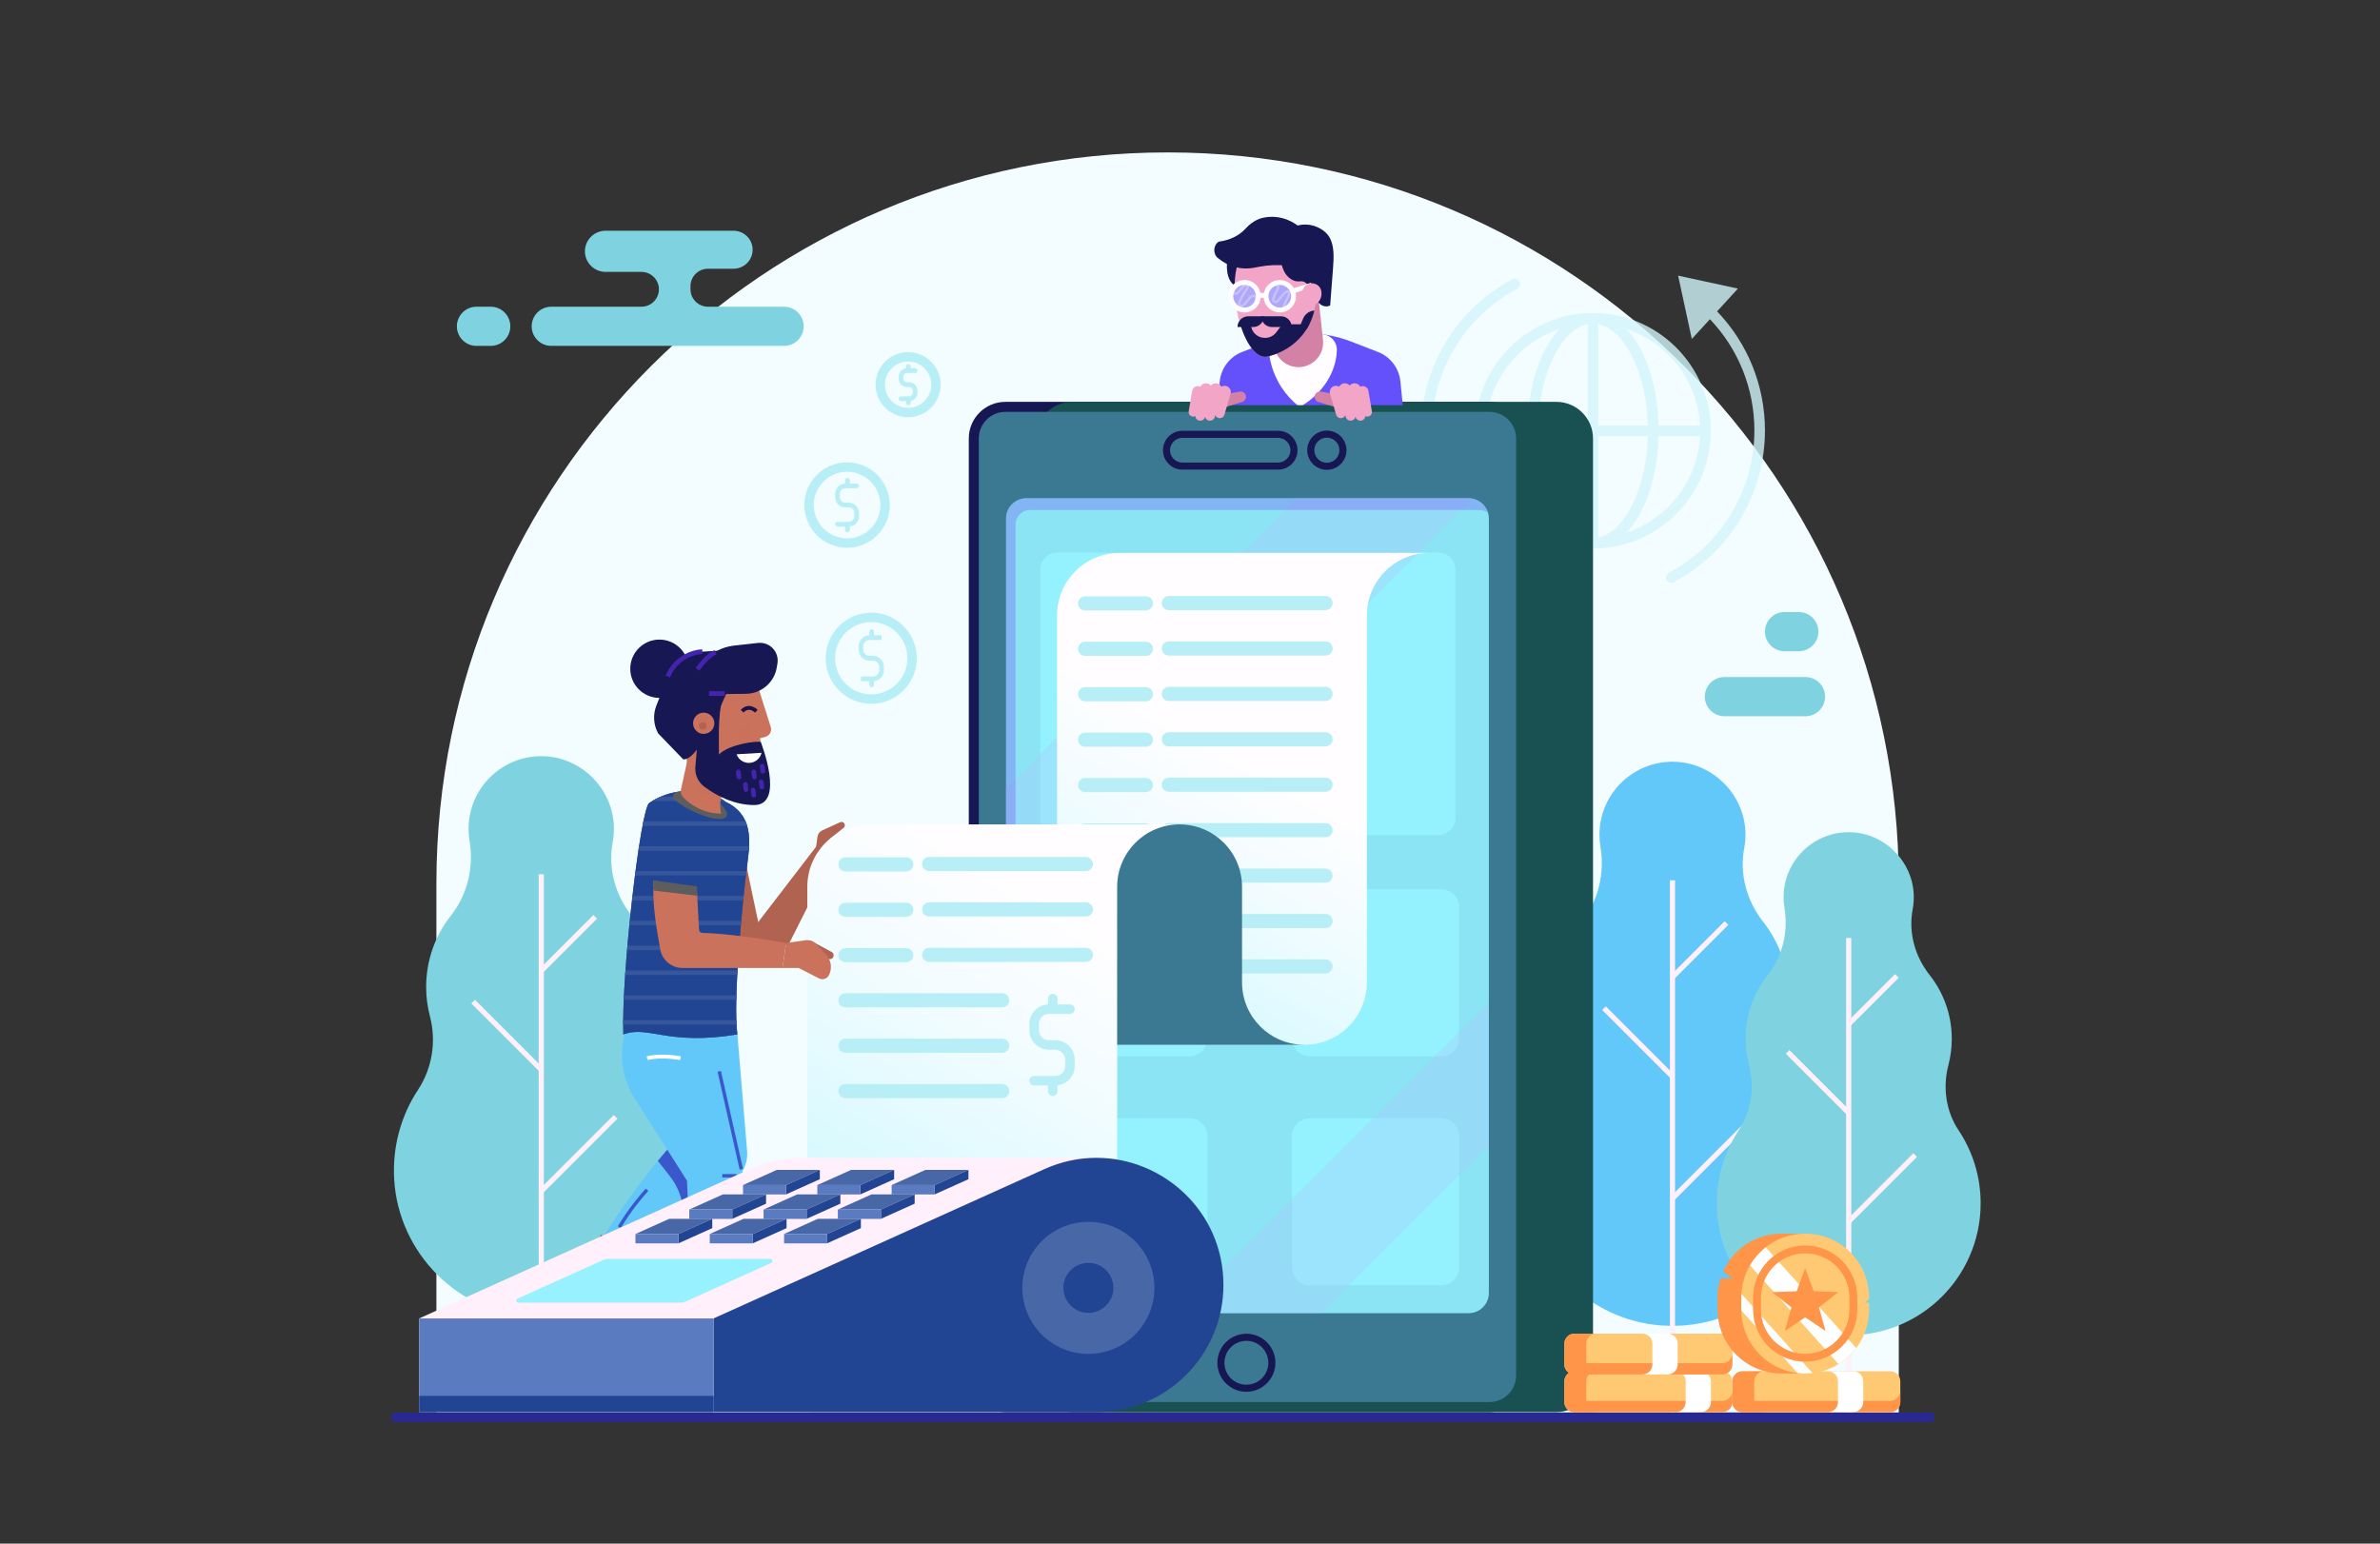 <?xml version="1.0" encoding="utf-8"?>
<!-- Generator: Adobe Illustrator 17.0.2, SVG Export Plug-In . SVG Version: 6.00 Build 0)  -->
<!DOCTYPE svg PUBLIC "-//W3C//DTD SVG 1.1//EN" "http://www.w3.org/Graphics/SVG/1.1/DTD/svg11.dtd">
<svg version="1.1" id="_x3C_Layer_x3E_" xmlns="http://www.w3.org/2000/svg" xmlns:xlink="http://www.w3.org/1999/xlink" x="0px"
	 y="0px" width="2497.5px" height="1620px" viewBox="0 0 2497.5 1620" enable-background="new 0 0 2497.5 1620"
	 xml:space="preserve">
<rect x="0" y="0" width="2497.5" height="1620" fill="#333333" stroke="none"/>
<g>
	<g>
		<path fill="#F3FCFE" d="M1225.243,159.954h-0.002c-423.76,0-767.286,343.526-767.286,767.286v555.1h1534.574v-555.1
			C1992.529,503.48,1649.003,159.954,1225.243,159.954z"/>
		<g>
			<g>
				<path opacity="0.8" fill="#D1F5FA" d="M1548.973,569.202c-29.836-31.335-46.649-72.955-46.649-116.705
					c0-62.727,34.411-120.015,89.802-149.506c2.702-1.44,3.726-4.796,2.288-7.499c-1.438-2.701-4.797-3.721-7.497-2.288
					c-59.018,31.422-95.681,92.459-95.681,159.293c0,46.875,18.121,91.449,50.24,124.897l-21.873,23.903l62.753,13.569
					l-14.368-66.444L1548.973,569.202z"/>
				<path opacity="0.8" fill="#D1F5FA" d="M1801.845,326.775l21.875-23.904l-62.752-13.569l14.368,66.444l19.015-20.779
					c29.836,31.334,46.649,72.954,46.649,116.705c0,62.727-34.41,120.014-89.801,149.504c-2.703,1.44-3.727,4.796-2.288,7.499
					c0.997,1.871,2.915,2.939,4.898,2.939c0.879,0,1.77-0.211,2.599-0.651c59.018-31.421,95.678-92.459,95.678-159.292
					C1852.085,404.797,1833.966,360.223,1801.845,326.775z"/>
				<path opacity="0.8" fill="#D1F5FA" d="M1795.219,452.084c0-68.13-55.428-123.557-123.558-123.557
					c-68.129,0-123.556,55.428-123.556,123.557c0,68.129,55.428,123.558,123.556,123.558
					C1739.791,575.641,1795.219,520.213,1795.219,452.084z M1636.69,345.208c-19.544,20.363-32.688,57.551-33.716,101.332h-43.642
					C1561.644,399.154,1593.426,359.401,1636.69,345.208z M1559.332,457.627h43.642c1.028,43.782,14.172,80.97,33.716,101.332
					C1593.426,544.766,1561.644,505.013,1559.332,457.627z M1666.118,564c-27.845-5.46-50.612-51.466-52.058-106.374h52.058V564z
					 M1666.118,446.54h-52.058c1.446-54.908,24.213-100.913,52.058-106.373V446.54z M1783.991,446.54h-43.644
					c-1.026-43.782-14.17-80.97-33.714-101.332C1749.897,359.401,1781.68,399.154,1783.991,446.54z M1677.205,340.167
					c27.847,5.46,50.612,51.466,52.056,106.373h-52.056V340.167z M1677.205,564V457.627h52.056
					C1727.817,512.535,1705.053,558.54,1677.205,564z M1706.633,558.959c19.544-20.362,32.688-57.551,33.714-101.332h43.644
					C1781.68,505.013,1749.897,544.766,1706.633,558.959z"/>
			</g>
			<g>
				<path fill="#62C7F9" d="M1884.326,1150.182c-14.991-22.478-18.782-50.596-11.932-76.732c2.581-9.846,3.954-20.181,3.954-30.837
					c0-28.364-9.739-54.448-26.053-75.1c-17.327-21.934-25.137-49.858-19.969-77.328c1.057-5.614,1.497-11.446,1.247-17.427
					c-1.637-39.17-33.813-71.487-72.977-73.26c-43.927-1.989-80.166,33.037-80.166,76.525c0,4.331,0.362,8.576,1.056,12.707
					c4.671,27.798-2.237,56.663-19.71,78.783c-16.314,20.652-26.053,46.736-26.053,75.1c0,10.665,1.376,21.008,3.961,30.862
					c6.945,26.479,2.522,54.698-12.514,77.575c-17.744,26.994-27.296,59.848-25.105,95.045
					c4.793,77.01,66.981,139.665,143.957,144.974c90.741,6.258,166.295-65.498,166.295-154.9
					C1910.316,1204.36,1900.742,1174.797,1884.326,1150.182z"/>
				<g>
					<rect x="1752.328" y="923.869" fill="#FFF0FB" width="5.415" height="558.472"/>
				</g>
				<g>
					
						<rect x="1780.733" y="957.197" transform="matrix(0.707 0.707 -0.707 0.707 1227.603 -968.96)" fill="#FFF0FB" width="5.414" height="80.341"/>
				</g>
				<g>
					
						<rect x="1668.386" y="1091.503" transform="matrix(0.707 0.707 -0.707 0.707 1277.238 -895.129)" fill="#FFF0FB" width="101.515" height="5.414"/>
				</g>
				<g>
					
						<rect x="1791.503" y="1163.524" transform="matrix(0.707 0.707 -0.707 0.707 1387.422 -911.683)" fill="#FFF0FB" width="5.414" height="110.803"/>
				</g>
			</g>
			<g>
				<path fill="#7FD3E1" d="M2055.249,1186.148c-13.368-20.044-16.748-45.118-10.64-68.424c2.301-8.78,3.526-17.996,3.526-27.498
					c0-25.293-8.685-48.552-23.232-66.969c-15.45-19.559-22.415-44.46-17.807-68.955c0.942-5.006,1.334-10.207,1.112-15.54
					c-1.46-34.929-30.152-63.746-65.076-65.328c-39.171-1.774-71.486,29.46-71.486,68.24c0,3.862,0.323,7.647,0.942,11.331
					c4.165,24.788-1.995,50.528-17.576,70.252c-14.548,18.416-23.232,41.676-23.232,66.969c0,9.51,1.228,18.734,3.532,27.521
					c6.194,23.612,2.25,48.776-11.159,69.175c-15.823,24.072-24.341,53.368-22.387,84.754
					c4.274,68.672,59.729,124.542,128.37,129.277c80.916,5.581,148.289-58.406,148.289-138.128
					C2078.424,1234.459,2069.887,1208.097,2055.249,1186.148z"/>
				<g>
					<rect x="1937.249" y="984.339" fill="#FFF0FB" width="5.415" height="498.002"/>
				</g>
				<g>
					
						<rect x="1962.579" y="1014.058" transform="matrix(0.707 0.707 -0.707 0.707 1317.995 -1082.165)" fill="#FFF0FB" width="5.414" height="71.641"/>
				</g>
				<g>
					
						<rect x="1862.69" y="1133.528" transform="matrix(0.707 0.707 -0.707 0.707 1362.278 -1016.333)" fill="#FFF0FB" width="90.524" height="5.414"/>
				</g>
				<g>
					
						<rect x="1972.182" y="1198.044" transform="matrix(0.707 0.707 -0.707 0.707 1460.51 -1031.089)" fill="#FFF0FB" width="5.414" height="98.806"/>
				</g>
			</g>
			<g>
				<path fill="#7FD3E1" d="M696.697,1142.829c-14.926-22.38-18.7-50.375-11.88-76.397c2.569-9.803,3.937-20.093,3.937-30.702
					c0-28.241-9.696-54.211-25.939-74.773c-17.251-21.838-25.027-49.641-19.881-76.99c1.051-5.589,1.49-11.396,1.241-17.351
					c-1.629-38.999-33.666-71.174-72.659-72.94c-43.735-1.98-79.816,32.893-79.816,76.191c0,4.312,0.36,8.538,1.051,12.651
					c4.651,27.677-2.227,56.416-19.624,78.439c-16.243,20.562-25.939,46.532-25.939,74.773c0,10.618,1.37,20.917,3.944,30.727
					c6.915,26.364,2.512,54.46-12.459,77.236c-17.667,26.877-27.178,59.587-24.996,94.63
					c4.772,76.673,66.689,139.055,143.329,144.341c90.345,6.231,165.568-65.212,165.568-154.224
					C722.573,1196.77,713.041,1167.336,696.697,1142.829z"/>
				<g>
					<rect x="565.263" y="917.503" fill="#FFF0FB" width="5.415" height="556.034"/>
				</g>
				<g>
					
						<rect x="593.544" y="950.686" transform="matrix(0.707 0.707 -0.707 0.707 875.155 -131.449)" fill="#FFF0FB" width="5.414" height="79.99"/>
				</g>
				<g>
					
						<rect x="481.7" y="1084.394" transform="matrix(0.707 0.707 -0.707 0.707 924.583 -57.944)" fill="#FFF0FB" width="101.072" height="5.414"/>
				</g>
				<g>
					
						<rect x="604.267" y="1156.112" transform="matrix(0.707 0.707 -0.707 0.707 1034.277 -74.422)" fill="#FFF0FB" width="5.414" height="110.319"/>
				</g>
			</g>
			<g>
				<g>
					<g>
						<path fill="#171754" d="M1563.035,421.729h-507.971c-21.231,0-38.441,17.211-38.441,38.441v983.301
							c0,21.23,17.21,38.441,38.441,38.441h507.971c21.231,0,38.442-17.211,38.442-38.441V460.17
							C1601.476,438.939,1584.265,421.729,1563.035,421.729z"/>
						<path fill="#195052" d="M1633.219,421.729h-507.971c-21.231,0-38.442,17.211-38.442,38.441v983.301
							c0,21.23,17.211,38.441,38.442,38.441h507.971c21.23,0,38.441-17.211,38.441-38.441V460.17
							C1671.661,438.939,1654.45,421.729,1633.219,421.729z"/>
						<path fill="#3B7993" d="M1055.063,1471.401c-15.402,0-27.932-12.53-27.932-27.931v-983.3c0-15.402,12.53-27.932,27.932-27.932
							h507.971c15.402,0,27.932,12.53,27.932,27.932v983.3c0,15.401-12.53,27.931-27.932,27.931H1055.063z"/>
						<g>
							<path fill="#171754" d="M1341.18,492.869h-100.413c-11.245,0-20.393-9.148-20.393-20.393
								c0-11.244,9.148-20.392,20.393-20.392h100.413c11.245,0,20.393,9.148,20.393,20.392
								C1361.573,483.721,1352.425,492.869,1341.18,492.869z M1240.767,459.513c-7.149,0-12.964,5.816-12.964,12.964
								c0,7.149,5.816,12.965,12.964,12.965h100.413c7.149,0,12.964-5.815,12.964-12.965c0-7.148-5.816-12.964-12.964-12.964
								H1240.767z"/>
						</g>
						<g>
							<path fill="#171754" d="M1392.366,493.073c-11.357,0-20.597-9.24-20.597-20.597s9.239-20.596,20.597-20.596
								c11.357,0,20.597,9.239,20.597,20.596S1403.724,493.073,1392.366,493.073z M1392.366,459.309
								c-7.261,0-13.168,5.907-13.168,13.168c0,7.261,5.907,13.169,13.168,13.169c7.261,0,13.169-5.908,13.169-13.169
								C1405.535,465.216,1399.628,459.309,1392.366,459.309z"/>
						</g>
						<path fill="#8AE4F3" d="M1055.739,1356.935V544.11c0-11.704,9.488-21.192,21.192-21.192h464.234
							c11.703,0,21.192,9.488,21.192,21.192v812.824c0,11.704-9.488,21.192-21.192,21.192h-464.234
							C1065.227,1378.127,1055.739,1368.639,1055.739,1356.935z"/>
						<path fill="#94F1FE" d="M1248.192,1348.844h-137.681c-10.39,0-18.812-8.423-18.812-18.812V1192.35
							c0-10.39,8.423-18.813,18.812-18.813h137.681c10.39,0,18.813,8.423,18.813,18.813v137.681
							C1267.005,1340.421,1258.583,1348.844,1248.192,1348.844z"/>
						<path fill="#94F1FE" d="M1512.288,1348.844h-137.681c-10.39,0-18.813-8.423-18.813-18.812V1192.35
							c0-10.39,8.423-18.813,18.813-18.813h137.681c10.39,0,18.813,8.423,18.813,18.813v137.681
							C1531.1,1340.421,1522.677,1348.844,1512.288,1348.844z"/>
						<path fill="#94F1FE" d="M1248.192,1108.568h-137.681c-10.39,0-18.812-8.423-18.812-18.812V952.074
							c0-10.39,8.423-18.813,18.812-18.813h137.681c10.39,0,18.813,8.423,18.813,18.813v137.681
							C1267.005,1100.145,1258.583,1108.568,1248.192,1108.568z"/>
						<path fill="#94F1FE" d="M1512.288,1108.568h-137.681c-10.39,0-18.813-8.423-18.813-18.812V952.074
							c0-10.39,8.423-18.813,18.813-18.813h137.681c10.39,0,18.813,8.423,18.813,18.813v137.681
							C1531.1,1100.145,1522.677,1108.568,1512.288,1108.568z"/>
						<path fill="#94F1FE" d="M1509.518,876.358H1109.43c-9.793,0-17.731-7.938-17.731-17.731V597.618
							c0-9.793,7.938-17.731,17.731-17.731h400.088c9.793,0,17.731,7.938,17.731,17.731v261.009
							C1527.249,868.42,1519.311,876.358,1509.518,876.358z"/>
						<polygon opacity="0.3" fill="#AFC4FF" points="1562.357,1051.587 1235.81,1378.127 1386.259,1378.127 1562.357,1202.032 
													"/>
						<path opacity="0.3" fill="#AFC4FF" d="M1055.739,826.987v186.485l490.043-490.034c-1.488-0.331-3.03-0.519-4.618-0.519
							h-181.351L1055.739,826.987z"/>
						<path opacity="0.4" fill="#786CF2" d="M1076.931,522.919h464.234c9.532,0,17.591,6.294,20.255,14.952
							c-3.049-1.699-6.556-2.675-10.295-2.675h-470.091c-8.469,0-15.334,6.865-15.334,15.334v818.682
							c0,2.172,0.33,4.266,0.937,6.239c-6.497-3.62-10.896-10.551-10.896-18.516V544.11
							C1055.74,532.406,1065.227,522.919,1076.931,522.919z"/>
					</g>
					<g>
						<path fill="#171754" d="M1307.919,1460.652c-16.796,0-30.461-13.665-30.461-30.461c0-16.796,13.665-30.46,30.461-30.46
							c16.796,0,30.461,13.664,30.461,30.46C1338.381,1446.987,1324.716,1460.652,1307.919,1460.652z M1307.919,1407.159
							c-12.7,0-23.032,10.333-23.032,23.032c0,12.7,10.333,23.033,23.032,23.033c12.7,0,23.033-10.333,23.033-23.033
							C1330.952,1417.491,1320.62,1407.159,1307.919,1407.159z"/>
					</g>
				</g>
				<g>
					
						<linearGradient id="SVGID_1_" gradientUnits="userSpaceOnUse" x1="9917.48" y1="1091.542" x2="9753.314" y2="791.512" gradientTransform="matrix(-1 0 0 1 11050.753 0)">
						<stop  offset="0" style="stop-color:#CBF8FE"/>
						<stop  offset="0.003" style="stop-color:#CBF8FE"/>
						<stop  offset="0.655" style="stop-color:#F1FCFF"/>
						<stop  offset="1" style="stop-color:#FFFDFF"/>
					</linearGradient>
					<path fill="url(#SVGID_1_)" d="M1109.233,1030.968c0-3.02,0-339.441,0-385.18c0-36.178,29.327-65.505,65.504-65.505h325.166
						c-36.177,0-65.504,29.328-65.504,65.505c0,166.495-0.038-294.573-0.038,385.18c0,36.177-29.327,65.505-65.504,65.505
						c0-0.186,7.321,0-325.128,0C1079.906,1096.473,1109.233,1067.145,1109.233,1030.968z"/>
					<g>
						<g>
							<path fill="#B8EFF7" d="M1391.017,640.333h-164.509c-4.103,0-7.428-3.326-7.428-7.428s3.325-7.428,7.428-7.428h164.509
								c4.102,0,7.428,3.326,7.428,7.428S1395.119,640.333,1391.017,640.333z"/>
						</g>
						<g>
							<path fill="#B8EFF7" d="M1202.486,640.67h-63.832c-4.103,0-7.428-3.326-7.428-7.428c0-4.102,3.325-7.428,7.428-7.428h63.832
								c4.103,0,7.428,3.326,7.428,7.428C1209.914,637.344,1206.589,640.67,1202.486,640.67z"/>
						</g>
						<g>
							<path fill="#B8EFF7" d="M1391.017,687.999h-164.509c-4.103,0-7.428-3.326-7.428-7.428c0-4.102,3.325-7.428,7.428-7.428
								h164.509c4.102,0,7.428,3.326,7.428,7.428C1398.445,684.673,1395.119,687.999,1391.017,687.999z"/>
						</g>
						<g>
							<path fill="#B8EFF7" d="M1202.486,688.337h-63.832c-4.103,0-7.428-3.326-7.428-7.428c0-4.102,3.325-7.428,7.428-7.428h63.832
								c4.103,0,7.428,3.326,7.428,7.428C1209.914,685.011,1206.589,688.337,1202.486,688.337z"/>
						</g>
						<g>
							<path fill="#B8EFF7" d="M1391.017,735.665h-164.509c-4.103,0-7.428-3.326-7.428-7.428c0-4.102,3.325-7.428,7.428-7.428
								h164.509c4.102,0,7.428,3.326,7.428,7.428C1398.445,732.339,1395.119,735.665,1391.017,735.665z"/>
						</g>
						<g>
							<path fill="#B8EFF7" d="M1202.486,736.003h-63.832c-4.103,0-7.428-3.326-7.428-7.428s3.325-7.428,7.428-7.428h63.832
								c4.103,0,7.428,3.326,7.428,7.428S1206.589,736.003,1202.486,736.003z"/>
						</g>
						<g>
							<path fill="#B8EFF7" d="M1391.017,783.33h-164.509c-4.103,0-7.428-3.326-7.428-7.428s3.325-7.428,7.428-7.428h164.509
								c4.102,0,7.428,3.326,7.428,7.428S1395.119,783.33,1391.017,783.33z"/>
						</g>
						<g>
							<path fill="#B8EFF7" d="M1202.486,783.669h-63.832c-4.103,0-7.428-3.326-7.428-7.428c0-4.102,3.325-7.428,7.428-7.428h63.832
								c4.103,0,7.428,3.326,7.428,7.428C1209.914,780.343,1206.589,783.669,1202.486,783.669z"/>
						</g>
						<g>
							<path fill="#B8EFF7" d="M1391.017,830.996h-164.509c-4.103,0-7.428-3.326-7.428-7.428c0-4.102,3.325-7.428,7.428-7.428
								h164.509c4.102,0,7.428,3.326,7.428,7.428C1398.445,827.67,1395.119,830.996,1391.017,830.996z"/>
						</g>
						<g>
							<path fill="#B8EFF7" d="M1202.486,831.335h-63.832c-4.103,0-7.428-3.326-7.428-7.428c0-4.103,3.325-7.428,7.428-7.428h63.832
								c4.103,0,7.428,3.326,7.428,7.428C1209.914,828.009,1206.589,831.335,1202.486,831.335z"/>
						</g>
						<g>
							<path fill="#B8EFF7" d="M1391.017,878.662h-164.509c-4.103,0-7.428-3.326-7.428-7.428s3.325-7.428,7.428-7.428h164.509
								c4.102,0,7.428,3.326,7.428,7.428S1395.119,878.662,1391.017,878.662z"/>
						</g>
						<g>
							<path fill="#B8EFF7" d="M1202.486,879h-63.832c-4.103,0-7.428-3.326-7.428-7.428c0-4.102,3.325-7.428,7.428-7.428h63.832
								c4.103,0,7.428,3.326,7.428,7.428C1209.914,875.674,1206.589,879,1202.486,879z"/>
						</g>
						<g>
							<path fill="#B8EFF7" d="M1391.017,926.329h-164.509c-4.103,0-7.428-3.326-7.428-7.428c0-4.102,3.325-7.428,7.428-7.428
								h164.509c4.102,0,7.428,3.326,7.428,7.428C1398.445,923.003,1395.119,926.329,1391.017,926.329z"/>
						</g>
						<g>
							<path fill="#B8EFF7" d="M1202.486,926.666h-63.832c-4.103,0-7.428-3.326-7.428-7.428c0-4.102,3.325-7.428,7.428-7.428h63.832
								c4.103,0,7.428,3.326,7.428,7.428C1209.914,923.34,1206.589,926.666,1202.486,926.666z"/>
						</g>
						<g>
							<path fill="#B8EFF7" d="M1391.017,973.995h-164.509c-4.103,0-7.428-3.326-7.428-7.428c0-4.102,3.325-7.428,7.428-7.428
								h164.509c4.102,0,7.428,3.326,7.428,7.428C1398.445,970.669,1395.119,973.995,1391.017,973.995z"/>
						</g>
						<g>
							<path fill="#B8EFF7" d="M1202.486,974.332h-63.832c-4.103,0-7.428-3.326-7.428-7.428s3.325-7.428,7.428-7.428h63.832
								c4.103,0,7.428,3.326,7.428,7.428S1206.589,974.332,1202.486,974.332z"/>
						</g>
						<g>
							<path fill="#B8EFF7" d="M1391.017,1021.66h-164.509c-4.103,0-7.428-3.326-7.428-7.428s3.325-7.428,7.428-7.428h164.509
								c4.102,0,7.428,3.326,7.428,7.428S1395.119,1021.66,1391.017,1021.66z"/>
						</g>
						<g>
							<path fill="#B8EFF7" d="M1202.486,1021.998h-63.832c-4.103,0-7.428-3.326-7.428-7.428c0-4.102,3.325-7.428,7.428-7.428
								h63.832c4.103,0,7.428,3.326,7.428,7.428C1209.914,1018.672,1206.589,1021.998,1202.486,1021.998z"/>
						</g>
					</g>
					<g>
						<g>
							<g>
								<g>
									<g>
										<polygon fill="#B06350" points="796.998,973.996 778.002,883.783 733.463,911.162 771.436,1009.348 										"/>
										<path fill="#B06350" d="M783.175,983.877l76.031-98.911l42.446-15.083l5.118,4.478v19.751
											c1.46,8.017-20.255,20.466-42.42,24.071l-37.453,74.313L783.175,983.877z"/>
										<path fill="#B06350" d="M854.962,899.722l2.857-21.552c0.385-2.906,2.236-5.409,4.901-6.629l18.866-8.638
											c1.971-0.902,4.28,0.19,4.831,2.287l0,0c0.345,1.311-0.1,2.703-1.141,3.571l-13.863,11.147
											c3.893,12.894-0.257,20.512-9.797,25.912L854.962,899.722z"/>
										<g>
											<path fill="#B06350" d="M906.17,878.636h9.569v-1.135c0-4.747-3.849-8.596-8.596-8.596h-0.973
												c-2.687,0-4.866,2.178-4.866,4.866l0,0C901.304,876.458,903.483,878.636,906.17,878.636z"/>
											<path fill="#B06350" d="M906.17,888.367h9.569v-9.731h-9.569c-2.687,0-4.866,2.179-4.866,4.866l0,0
												C901.304,886.189,903.483,888.367,906.17,888.367z"/>
											<path fill="#B06350" d="M906.17,898.098h9.569v-9.731h-9.569c-2.687,0-4.866,2.178-4.866,4.865l0,0
												C901.304,895.92,903.483,898.098,906.17,898.098z"/>
											<path fill="#B06350" d="M908.478,905.82h-1.335c4.747,0,8.596-3.848,8.596-8.595v0h-7.261
												c-2.374,0-4.298,1.924-4.298,4.298l0,0C904.181,903.895,906.105,905.82,908.478,905.82z"/>
										</g>
									</g>
									<polygon fill="#CA725C" points="782.378,1416.435 782.378,1385.774 743.382,1385.774 746.381,1417.072 									"/>
									<g>
										<polygon fill="#B06350" points="639.33,1299.375 616.632,1327.33 639.305,1353.338 664.82,1329.665 										"/>
										<path fill="#171754" d="M641.093,1355.315L641.093,1355.315c-2.897,5.794-3.631,12.43-2.071,18.717l13.271,53.487
											c1.735,6.993-0.582,14.369-6.005,19.114l-4.635,4.055l-65.025-89.285c10.027-15.588,21.549-29.848,39.211-34.979
											L641.093,1355.315z"/>
										<g>
											<path fill="#FFFFFF" d="M638.285,1367.722c-0.019,0-0.037-0.001-0.056-0.001l-16.501-0.446
												c-1.118-0.031-1.999-0.961-1.969-2.079c0.03-1.099,0.93-1.97,2.023-1.97c0.018,0,0.037,0.001,0.037,0.001l16.519,0.446
												c1.118,0.031,1.999,0.961,1.969,2.079C640.279,1366.851,639.378,1367.722,638.285,1367.722z"/>
										</g>
										<g>
											<path fill="#FFFFFF" d="M626.4,1380.36c-0.879,0-1.689-0.577-1.945-1.465c-0.309-1.074,0.311-2.196,1.385-2.506
												l12.776-3.68c1.073-0.309,2.197,0.311,2.506,1.385c0.309,1.074-0.311,2.197-1.385,2.506l-12.776,3.68
												C626.774,1380.335,626.585,1380.36,626.4,1380.36z"/>
										</g>
										<g>
											<path fill="#FFFFFF" d="M631.887,1392.173c-0.879,0-1.689-0.577-1.945-1.465c-0.309-1.074,0.311-2.197,1.385-2.506
												l10.39-2.994c1.075-0.306,2.197,0.311,2.506,1.385c0.309,1.075-0.311,2.197-1.385,2.506l-10.39,2.994
												C632.262,1392.148,632.073,1392.173,631.887,1392.173z"/>
										</g>
									</g>
									<path fill="#62C7F9" d="M773.798,1085.559l10.19,122.514c0.901,10.832-3.247,21.474-11.241,28.839l-116.387,107.23
										l-30.323-34.872c29.236-48.033,60.281-88.076,87.733-118.239l-57.099-109.774l80.186-8.396L773.798,1085.559z"/>
									<g>
										<path fill="#3A58CC" d="M651.346,1288.856l-3.079-1.874c11.113-18.257,22.117-31.615,29.391-39.605l2.664,2.425
											C673.154,1257.675,662.31,1270.842,651.346,1288.856z"/>
									</g>
									<path fill="#3A58CC" d="M713.769,1191.031l-48.776-93.773l60.917-0.461l46.311,140.599l-52.613,48.474
										c-1.189-6.763-2.31-13.71-3.399-20.972c-1.635-10.908-6.038-21.22-12.823-29.916l-13.057-16.737
										C698.339,1208.457,706.194,1199.354,713.769,1191.031z"/>
									<path fill="#62C7F9" d="M747.487,1089.352l33.237,147.432l6.926,149.814h-46.176
										c-14.235-58.157-18.47-93.249-20.587-147.505l-57.137-89.929c-11.552-20.714-14.111-45.256-7.08-67.907l0,0
										L747.487,1089.352z"/>
									<g>
										<g>
											<rect x="757.964" y="1232.125" fill="#3A58CC" width="14.888" height="3.605"/>
										</g>
										<g>
											<rect x="756.752" y="1243.339" fill="#CF388D" width="16.957" height="3.605"/>
										</g>
									</g>
									<g>
										
											<rect x="714.165" y="1173.457" transform="matrix(0.22 0.976 -0.976 0.22 1744.686 168.709)" fill="#3A58CC" width="105.377" height="3.603"/>
									</g>
									<polygon fill="#CF388D" points="736.125,1400.467 788.983,1400.451 788.997,1386.598 736.139,1386.615 									"/>
									<g>
										<path fill="#171754" d="M783.917,1416.435L783.917,1416.435c0,5.358,3.269,10.173,8.248,12.151l52.294,20.775
											c6.696,2.66,11.345,8.838,12.046,16.009l0.599,6.129l-111.926,0.142c-6.837-17.227-7.624-33.755,0.653-45.31v-9.258
											L783.917,1416.435z"/>
										<g>
											<g>
												<path fill="#FFFFFF" d="M780.627,1442.629c-0.404,0-0.812-0.121-1.167-0.371c-0.913-0.645-1.131-1.909-0.486-2.823
													l9.522-13.483c0.645-0.914,1.91-1.129,2.822-0.485c0.913,0.645,1.131,1.909,0.486,2.823l-9.523,13.483
													C781.888,1442.33,781.262,1442.629,780.627,1442.629z"/>
											</g>
											<g>
												<path fill="#FFFFFF" d="M794.078,1446.042c-0.203,0-0.409-0.031-0.613-0.095c-1.066-0.338-1.656-1.478-1.317-2.543
													l4.024-12.671c0.338-1.067,1.474-1.654,2.543-1.318c1.066,0.338,1.656,1.477,1.317,2.542l-4.024,12.67
													C795.733,1445.492,794.937,1446.042,794.078,1446.042z"/>
											</g>
											<g>
												<path fill="#FFFFFF" d="M806.951,1448.028c-0.203,0-0.409-0.031-0.613-0.095c-1.066-0.338-1.656-1.477-1.318-2.542
													l3.27-10.307c0.338-1.066,1.479-1.657,2.543-1.318c1.066,0.338,1.656,1.476,1.318,2.542l-3.271,10.307
													C808.608,1447.477,807.81,1448.028,806.951,1448.028z"/>
											</g>
										</g>
									</g>
									<polygon fill="#CF388D" points="622.903,1307.144 656.421,1345.516 666.84,1336.387 631.035,1295.63 									"/>
									<path fill="#38589E" d="M759.031,839.593l2.095,1.728c27.151,12.488,26.681,37.302,23.737,60.078
										c-6.601,51.088-15.651,149.099-11.066,184.159c-73.272,12.24-93.525-9.946-119.692,0.059
										c-2.309-62.34,17.958-236.789,27.193-242.946C720.607,816.467,759.031,839.593,759.031,839.593z"/>
									<g>
										<defs>
											<path id="SVGID_2_" d="M759.031,839.593l2.095,1.728c27.151,12.488,26.681,37.302,23.737,60.078
												c-6.601,51.088-15.651,149.099-11.066,184.159c-73.272,12.24-93.525-9.946-119.692,0.059
												c-2.309-62.34,17.958-236.789,27.193-242.946C720.607,816.467,759.031,839.593,759.031,839.593z"/>
										</defs>
										<use xlink:href="#SVGID_2_"  overflow="visible" fill="#224593"/>
										<clipPath id="SVGID_3_">
											<use xlink:href="#SVGID_2_"  overflow="visible"/>
										</clipPath>
										<g clip-path="url(#SVGID_3_)">
											<rect x="577.41" y="809.95" fill="#37579D" width="272.426" height="4.617"/>
											<rect x="577.41" y="836.018" fill="#37579D" width="272.426" height="4.618"/>
											<rect x="577.41" y="862.086" fill="#37579D" width="272.426" height="4.617"/>
											<rect x="577.41" y="888.155" fill="#37579D" width="272.426" height="4.618"/>
											<rect x="577.41" y="914.223" fill="#37579D" width="272.426" height="4.617"/>
											<rect x="577.41" y="940.291" fill="#37579D" width="272.426" height="4.617"/>
											<rect x="577.41" y="966.359" fill="#37579D" width="272.426" height="4.618"/>
											<rect x="577.41" y="992.428" fill="#37579D" width="272.426" height="4.617"/>
											<rect x="577.41" y="1018.496" fill="#37579D" width="272.426" height="4.618"/>
											<rect x="577.41" y="1044.564" fill="#37579D" width="272.426" height="4.617"/>
											<rect x="577.41" y="1070.632" fill="#37579D" width="272.426" height="4.618"/>
											<rect x="577.41" y="1096.701" fill="#37579D" width="272.426" height="4.617"/>
											<rect x="577.41" y="1122.769" fill="#37579D" width="272.426" height="4.617"/>
										</g>
									</g>
									<path fill="#5D5D5D" d="M710.489,831.065c7.473-1.192,14.507-1.083,20.779-0.297c8.692,2.936,17.87,6.526,17.87,6.526
										c9.748,7.696,16.932,16.932,12.314,20.523c-4.618,3.592-16.932,1.026-29.246-4.104c-7.847-3.27-17.979-8.83-24.166-14.159
										C704.914,836.861,706.415,831.714,710.489,831.065z"/>
									<path fill="#CA725C" d="M721.814,795.545l-7.179,32.87c-0.68,3.113,0.267,6.351,2.51,8.613
										c6.023,6.075,19.627,16.949,39.705,16.781c-4.552-16.162,6.414-34.226,6.414-34.226L721.814,795.545z"/>
									<path fill="#CA725C" d="M796.743,724.819l12.062,38.092c1.399,4.418-1.146,9.116-5.612,10.356l-5.68,1.578l4.618,21.55
										l-64.649,36.942l-15.667-24.808l-8.191-81.401l56.183-16.932L796.743,724.819z"/>
									<path fill="#CA725C" d="M731.439,936.567l2.139,39.215c0.096,1.76,1.525,3.143,3.286,3.204
										c28.247,0.965,61.557,6.068,88.102,10.686l-3.848,26.168H716.036c-11.413,0-21.165-8.191-23.176-19.426
										c-4.464-24.936-8.199-46.158-7.196-72.424L731.439,936.567z"/>
									<g>
										<path fill="#5D5D5D" d="M685.517,934.55c-0.031-3.442,0.01-6.951,0.148-10.561l45.775,6.289l0.539,9.874L685.517,934.55z"
											/>
									</g>
									<path opacity="0.4" fill="#CA725C" d="M728.781,806.677l1.375-6.295l33.109,19.201c0,0-5.854,9.655-7.228,21.162
										c-3.685-0.682-7.077-1.64-10.147-2.777C733.183,833.262,725.89,819.915,728.781,806.677z"/>
									<g>
										<circle fill="#171754" cx="691.979" cy="701.817" r="30.593"/>
										<path fill="#171754" d="M783.496,681.137l-46.489,2.749c-16.141,0.954-30.265,11.179-36.213,26.214l-11.991,30.311
											c-3.777,9.548-3.097,20.283,1.855,29.278l26.264,27.2C735.276,798.731,762.683,723.832,783.496,681.137z"/>
										<g>
											<path fill="#4424AF" d="M703.079,711.004l-4.572-1.808c6.274-15.859,21.329-26.758,38.354-27.764l0.29,4.909
												C722.027,687.234,708.653,696.915,703.079,711.004z"/>
										</g>
										<path fill="#171754" d="M782.44,728.124L782.44,728.124c16.243,0,30.094-11.769,32.716-27.799l0.67-4.096
											c1.987-12.15-8.168-22.842-20.405-21.483l-25.43,2.825c-12.346,1.372-23.682,7.47-31.632,17.015l-28.664,34.418
											L782.44,728.124z"/>
										<g>
											<path fill="#4424AF" d="M733.77,703.94l-3.779-3.147c0.815-0.978,1.63-2.011,2.469-3.074
												c4.216-5.345,8.995-11.403,17.237-15.494l2.186,4.404c-7.253,3.6-11.668,9.197-15.563,14.135
												C735.455,701.86,734.612,702.928,733.77,703.94z"/>
										</g>
										<g>
											<path fill="#1D0F4A" d="M792.41,747.912c-4.657-3.948-8.329-3.977-12.28-0.099l-2.838-2.889
												c5.491-5.391,11.457-5.423,17.736-0.099L792.41,747.912z"/>
										</g>
										<path fill="#171754" d="M732.094,777.153l-2.39,27.579c-0.694,8.002,2.744,15.809,9.126,20.687
											c14.493,11.078,33.509,19.462,52.525,19.462c33.094,0,7.011-66.042,7.011-66.042c-3.132-1.793-33.178,2.163-43.953,12.938
											c0-22.319-1.408-50.796,6.996-66.188h-9.105L732.094,777.153z"/>
										<g>
											<g>
												<path fill="#4424AF" d="M775.452,817.904c-1.216,0-2.273-0.902-2.434-2.141l-0.701-5.373
													c-0.176-1.346,0.774-2.581,2.12-2.756c1.347-0.175,2.58,0.774,2.755,2.119l0.701,5.373
													c0.175,1.346-0.774,2.581-2.12,2.756C775.665,817.896,775.558,817.904,775.452,817.904z"/>
											</g>
											<g>
												<path fill="#4424AF" d="M800.518,811.821c-1.216,0-2.273-0.902-2.435-2.14l-0.701-5.373
													c-0.175-1.347,0.773-2.581,2.12-2.756c1.343-0.168,2.58,0.773,2.756,2.119l0.701,5.374
													c0.176,1.346-0.773,2.58-2.119,2.756C800.732,811.814,800.625,811.821,800.518,811.821z"/>
											</g>
											<g>
												<path fill="#4424AF" d="M791.641,817.904c-1.216,0-2.273-0.902-2.434-2.141l-0.701-5.373
													c-0.176-1.346,0.773-2.581,2.12-2.756c1.345-0.175,2.581,0.774,2.756,2.119l0.701,5.373
													c0.176,1.346-0.774,2.581-2.12,2.756C791.854,817.896,791.747,817.904,791.641,817.904z"/>
											</g>
											<g>
												<path fill="#4424AF" d="M799.478,828.434c-1.216,0-2.274-0.902-2.435-2.14l-0.701-5.373
													c-0.175-1.346,0.774-2.58,2.12-2.756c1.348-0.168,2.58,0.773,2.756,2.12l0.701,5.373
													c0.176,1.346-0.773,2.581-2.12,2.756C799.691,828.426,799.584,828.434,799.478,828.434z"/>
											</g>
											<g>
												<path fill="#4424AF" d="M782.818,831.121c-1.216,0-2.273-0.902-2.434-2.141l-0.701-5.373
													c-0.176-1.347,0.773-2.58,2.12-2.756c1.345-0.171,2.58,0.773,2.755,2.119l0.701,5.374
													c0.175,1.348-0.774,2.581-2.12,2.756C783.031,831.113,782.923,831.121,782.818,831.121z"/>
											</g>
											<g>
												<path fill="#4424AF" d="M790.94,836.956c-1.216,0-2.272-0.902-2.434-2.141l-0.701-5.372
													c-0.176-1.347,0.773-2.581,2.12-2.756c1.341-0.169,2.58,0.773,2.756,2.119l0.701,5.372
													c0.175,1.346-0.773,2.581-2.12,2.756C791.154,836.948,791.047,836.956,790.94,836.956z"/>
											</g>
										</g>
										<circle fill="#CA725C" cx="738.444" cy="759.05" r="11.159"/>
										<circle fill="#B06350" cx="737.439" cy="761.861" r="3.976"/>
										<path fill="#FFFFFF" d="M772.95,791.59c1.891,5.288,6.934,9.063,12.867,9.063c6.499,0,11.935-4.539,13.315-10.618
											L772.95,791.59z"/>
										<circle opacity="0.4" fill="#CA725C" cx="782.12" cy="767.918" r="6.927"/>
										<g>
											<rect x="744.053" y="725.399" fill="#4424AF" width="16.431" height="4.918"/>
										</g>
									</g>
									<g>
										<path fill="#FFFFFF" d="M713.729,1112.5c-13.197-2.174-24.734-2.182-34.293-0.022l-0.891-3.951
											c10.069-2.273,22.13-2.28,35.843-0.022L713.729,1112.5z"/>
									</g>
								</g>
							</g>
						</g>
						
							<linearGradient id="SVGID_4_" gradientUnits="userSpaceOnUse" x1="10206.065" y1="1328.263" x2="9962.739" y2="938.943" gradientTransform="matrix(-1 0 0 1 11050.753 0)">
							<stop  offset="0" style="stop-color:#CBF8FE"/>
							<stop  offset="0.003" style="stop-color:#CBF8FE"/>
							<stop  offset="0.655" style="stop-color:#F1FCFF"/>
							<stop  offset="1" style="stop-color:#FFFDFF"/>
						</linearGradient>
						<path fill="url(#SVGID_4_)" d="M1172.298,1216.477v-49.775h0.038V930.709c0-36.178,29.326-65.505,65.503-65.505H912.674
							c-36.177,0-65.505,29.327-65.505,65.505v285.767H1172.298z"/>
						<path fill="#3B7993" d="M1237.84,865.204c36.177,0,65.508,29.328,65.508,65.505v100.265
							c0.004,36.173,29.33,65.495,65.502,65.499h-65.502l0,0h-131.012V930.709C1172.335,894.531,1201.662,865.204,1237.84,865.204z"
							/>
						<g>
							<g>
								<path fill="#B8EFF7" d="M1139.546,914.198H975.037c-4.103,0-7.428-3.326-7.428-7.428c0-4.102,3.325-7.428,7.428-7.428
									h164.509c4.102,0,7.428,3.326,7.428,7.428C1146.974,910.872,1143.648,914.198,1139.546,914.198z"/>
							</g>
							<g>
								<path fill="#B8EFF7" d="M951.015,914.537h-63.832c-4.103,0-7.428-3.326-7.428-7.428c0-4.103,3.325-7.428,7.428-7.428h63.832
									c4.102,0,7.428,3.326,7.428,7.428C958.443,911.211,955.117,914.537,951.015,914.537z"/>
							</g>
							<g>
								<path fill="#B8EFF7" d="M1139.546,961.864H975.037c-4.103,0-7.428-3.326-7.428-7.428c0-4.102,3.325-7.428,7.428-7.428
									h164.509c4.102,0,7.428,3.326,7.428,7.428C1146.974,958.538,1143.648,961.864,1139.546,961.864z"/>
							</g>
							<g>
								<path fill="#B8EFF7" d="M951.015,962.203h-63.832c-4.103,0-7.428-3.326-7.428-7.428c0-4.102,3.325-7.428,7.428-7.428h63.832
									c4.102,0,7.428,3.326,7.428,7.428C958.443,958.877,955.117,962.203,951.015,962.203z"/>
							</g>
							<g>
								<path fill="#B8EFF7" d="M1139.546,1009.53H975.037c-4.103,0-7.428-3.326-7.428-7.428c0-4.102,3.325-7.428,7.428-7.428
									h164.509c4.102,0,7.428,3.326,7.428,7.428C1146.974,1006.204,1143.648,1009.53,1139.546,1009.53z"/>
							</g>
							<g>
								<path fill="#B8EFF7" d="M951.015,1009.868h-63.832c-4.103,0-7.428-3.326-7.428-7.428c0-4.102,3.325-7.428,7.428-7.428
									h63.832c4.102,0,7.428,3.326,7.428,7.428C958.443,1006.543,955.117,1009.868,951.015,1009.868z"/>
							</g>
							<g>
								<path fill="#B8EFF7" d="M1051.691,1057.196H887.183c-4.103,0-7.428-3.326-7.428-7.428c0-4.103,3.325-7.428,7.428-7.428
									h164.508c4.103,0,7.428,3.326,7.428,7.428C1059.12,1053.87,1055.794,1057.196,1051.691,1057.196z"/>
							</g>
							<g>
								<path fill="#B8EFF7" d="M1051.691,1104.863H887.183c-4.103,0-7.428-3.326-7.428-7.428c0-4.102,3.325-7.428,7.428-7.428
									h164.508c4.103,0,7.428,3.326,7.428,7.428C1059.12,1101.536,1055.794,1104.863,1051.691,1104.863z"/>
							</g>
							<g>
								<path fill="#B8EFF7" d="M1051.691,1152.529H887.183c-4.103,0-7.428-3.326-7.428-7.428c0-4.103,3.325-7.428,7.428-7.428
									h164.508c4.103,0,7.428,3.326,7.428,7.428C1059.12,1149.203,1055.794,1152.529,1051.691,1152.529z"/>
							</g>
							<g>
								<g>
									<path fill="#B8EFF7" d="M1085.218,1139.174h22.059c11.296,0,20.487-9.19,20.487-20.487v-6.569
										c0-11.296-9.191-20.487-20.487-20.487h-6.571c-5.783,0-10.489-4.704-10.489-10.488v-6.571
										c0-5.783,4.706-10.487,10.489-10.487h22.059c2.76,0,4.999-2.238,4.999-4.999c0-2.762-2.239-4.999-4.999-4.999h-22.059
										c-11.296,0-20.487,9.189-20.487,20.485v6.571c0,11.296,9.191,20.485,20.487,20.485h6.571
										c5.783,0,10.489,4.706,10.489,10.489v6.569c0,5.783-4.706,10.489-10.489,10.489h-22.059c-2.76,0-4.999,2.237-4.999,4.999
										C1080.219,1136.936,1082.458,1139.174,1085.218,1139.174z"/>
								</g>
								<g>
									<path fill="#B8EFF7" d="M1104.758,1150.24c2.76,0,4.999-2.237,4.999-4.999v-10.432c0-2.761-2.239-4.999-4.999-4.999
										c-2.76,0-4.999,2.237-4.999,4.999v10.432C1099.759,1148.003,1101.998,1150.24,1104.758,1150.24z"/>
								</g>
								<g>
									<path fill="#B8EFF7" d="M1104.758,1063.253c2.76,0,4.999-2.237,4.999-4.999v-10.235c0-2.761-2.239-4.999-4.999-4.999
										c-2.76,0-4.999,2.238-4.999,4.999v10.235C1099.759,1061.016,1101.998,1063.253,1104.758,1063.253z"/>
								</g>
							</g>
						</g>
					</g>
					<path fill="#B06350" d="M850.715,987.149l22.032,11.948c1.876,1.017,2.616,3.333,1.677,5.25l0,0
						c-0.865,1.767-2.891,2.637-4.768,2.048l-23.424-7.356L850.715,987.149z"/>
					<path fill="#CA725C" d="M824.967,989.671l20.334-2.905c4.139-0.591,8.307,0.871,11.169,3.918l10.198,10.855
						c5.481,5.835,6.811,14.439,3.346,21.656l0,0c-1.911,3.981-6.729,5.601-10.657,3.584l-21.307-10.941h-16.932L824.967,989.671z"
						/>
				</g>
				<g>
					<path fill="#FFF0FB" d="M1155.117,1215.097c-18.183,0-36.82,3.758-54.938,11.978c0,0-125.244,89.95-125.244,121.464
						c0,73.641-59.725,133.376-133.311,133.376H439.956v-98.299l36.702-16.569l101.484-45.809l208.609-94.162
						c18.118-8.22,36.755-11.978,54.874-11.978H1155.117z"/>
					<path fill="#224593" d="M748.853,1383.613v98.299h401.672c73.646,0,133.309-59.73,133.309-133.373
						c0-76.944-63.095-133.438-133.243-133.438c-18.185,0-36.824,3.753-54.943,11.972l-87.881,39.669L748.853,1383.613z"/>
					<rect x="439.956" y="1383.691" fill="#5B7BC1" width="308.898" height="98.221"/>
					<rect x="439.956" y="1464.921" fill="#224593" width="308.898" height="16.991"/>
					<path fill="#97F1FE" d="M809.262,1325.378l-90.612,40.902c-1.12,0.505-2.335,0.767-3.564,0.767H543.926
						c-2.332,0-3.017-3.18-0.891-4.14l90.612-40.902c1.12-0.505,2.335-0.767,3.564-0.767H808.37
						C810.703,1321.237,811.387,1324.418,809.262,1325.378z"/>
					<g>
						<g>
							<g>
								<g>
									<polygon fill="#4867A6" points="824.904,1243.69 779.707,1243.69 815.108,1227.778 860.304,1227.778 									"/>
									<polygon fill="#224593" points="824.904,1253.448 860.304,1237.536 860.304,1227.778 824.904,1243.69 									"/>
									<rect x="779.707" y="1243.69" fill="#5B7BC1" width="45.197" height="9.845"/>
								</g>
							</g>
							<g>
								<g>
									<polygon fill="#4867A6" points="902.877,1243.69 857.68,1243.69 893.08,1227.778 938.277,1227.778 									"/>
									<polygon fill="#224593" points="902.877,1253.448 938.277,1237.536 938.277,1227.778 902.877,1243.69 									"/>
									<rect x="857.68" y="1243.69" fill="#5B7BC1" width="45.197" height="9.845"/>
								</g>
							</g>
							<g>
								<g>
									<polygon fill="#4867A6" points="980.849,1243.69 935.653,1243.69 971.052,1227.778 1016.249,1227.778 									"/>
									<polygon fill="#224593" points="980.849,1253.448 1016.249,1237.536 1016.249,1227.778 980.849,1243.69 									"/>
									<rect x="935.653" y="1243.69" fill="#5B7BC1" width="45.197" height="9.845"/>
								</g>
							</g>
						</g>
						<g>
							<g>
								<g>
									<polygon fill="#4867A6" points="768.47,1269.36 723.274,1269.36 758.674,1253.448 803.87,1253.448 									"/>
									<polygon fill="#224593" points="768.47,1279.119 803.87,1263.207 803.87,1253.448 768.47,1269.36 									"/>
									<rect x="723.274" y="1269.36" fill="#5B7BC1" width="45.196" height="9.845"/>
								</g>
							</g>
							<g>
								<g>
									<polygon fill="#4867A6" points="846.443,1269.36 801.246,1269.36 836.647,1253.448 881.843,1253.448 									"/>
									<polygon fill="#224593" points="846.443,1279.119 881.843,1263.207 881.843,1253.448 846.443,1269.36 									"/>
									<rect x="801.246" y="1269.36" fill="#5B7BC1" width="45.197" height="9.845"/>
								</g>
							</g>
							<g>
								<g>
									<polygon fill="#4867A6" points="924.416,1269.36 879.219,1269.36 914.619,1253.448 959.816,1253.448 									"/>
									<polygon fill="#224593" points="924.416,1279.119 959.816,1263.207 959.816,1253.448 924.416,1269.36 									"/>
									<rect x="879.219" y="1269.36" fill="#5B7BC1" width="45.197" height="9.845"/>
								</g>
							</g>
						</g>
						<g>
							<g>
								<g>
									<polygon fill="#4867A6" points="712.037,1295.031 666.84,1295.031 702.24,1279.119 747.437,1279.119 									"/>
									<polygon fill="#224593" points="712.037,1304.79 747.437,1288.878 747.437,1279.119 712.037,1295.031 									"/>
									<rect x="666.84" y="1295.031" fill="#5B7BC1" width="45.197" height="9.845"/>
								</g>
							</g>
							<g>
								<g>
									<polygon fill="#4867A6" points="790.009,1295.031 744.813,1295.031 780.213,1279.119 825.41,1279.119 									"/>
									<polygon fill="#224593" points="790.009,1304.79 825.41,1288.878 825.41,1279.119 790.009,1295.031 									"/>
									<rect x="744.813" y="1295.031" fill="#5B7BC1" width="45.196" height="9.845"/>
								</g>
							</g>
							<g>
								<g>
									<polygon fill="#4867A6" points="867.982,1295.031 822.785,1295.031 858.186,1279.119 903.383,1279.119 									"/>
									<polygon fill="#224593" points="867.982,1304.79 903.383,1288.878 903.383,1279.119 867.982,1295.031 									"/>
									<rect x="822.785" y="1295.031" fill="#5B7BC1" width="45.197" height="9.845"/>
								</g>
							</g>
						</g>
					</g>
					<circle fill="#4867A6" cx="1142.118" cy="1351.58" r="69.29"/>
					<circle fill="#224593" cx="1142.118" cy="1351.58" r="26.246"/>
				</g>
				<g>
					<g>
						<path fill="#FEC972" d="M1828.359,1481.912h155.275c5.795,0,10.492-4.697,10.492-10.492v-21.815
							c0-5.795-4.697-10.492-10.492-10.492h-155.275c-5.795,0-10.492,4.697-10.492,10.492v21.815
							C1817.867,1477.215,1822.564,1481.912,1828.359,1481.912z"/>
						<path fill="#FF9549" d="M1828.359,1470.126h155.275c5.795,0,10.492-4.698,10.492-10.492v11.786
							c0,5.795-4.697,10.492-10.492,10.492h-155.275c-5.795,0-10.492-4.698-10.492-10.492v-11.786
							C1817.867,1465.428,1822.564,1470.126,1828.359,1470.126z"/>
						<path fill="#FF9549" d="M1828.359,1439.113h22.972c-5.794,0-10.492,4.697-10.492,10.492v21.815
							c0,5.795,4.697,10.492,10.492,10.492h-22.972c-5.795,0-10.492-4.698-10.492-10.492v-21.815
							C1817.867,1443.811,1822.564,1439.113,1828.359,1439.113z"/>
						<path fill="#FFFFFF" d="M1928.744,1471.42v-21.815c0-5.795-4.698-10.492-10.492-10.492h26.506
							c5.795,0,10.492,4.697,10.492,10.492v21.815c0,5.795-4.697,10.492-10.492,10.492h-26.506
							C1924.046,1481.912,1928.744,1477.214,1928.744,1471.42z"/>
					</g>
					<g>
						<path fill="#FEC972" d="M1652.099,1481.912h155.275c5.795,0,10.492-4.697,10.492-10.492v-21.815
							c0-5.795-4.697-10.492-10.492-10.492h-155.275c-5.794,0-10.492,4.697-10.492,10.492v21.815
							C1641.607,1477.215,1646.305,1481.912,1652.099,1481.912z"/>
						<path fill="#FF9549" d="M1652.099,1470.126h155.275c5.795,0,10.492-4.698,10.492-10.492v11.786
							c0,5.795-4.698,10.492-10.492,10.492h-155.275c-5.795,0-10.492-4.698-10.492-10.492v-11.786
							C1641.607,1465.428,1646.305,1470.126,1652.099,1470.126z"/>
						<path fill="#FF9549" d="M1652.099,1439.113h22.972c-5.795,0-10.492,4.697-10.492,10.492v21.815
							c0,5.795,4.698,10.492,10.492,10.492h-22.972c-5.795,0-10.492-4.698-10.492-10.492v-21.815
							C1641.607,1443.811,1646.305,1439.113,1652.099,1439.113z"/>
						<path fill="#FFFFFF" d="M1768.909,1471.42v-21.815c0-5.795-4.697-10.492-10.492-10.492h26.506
							c5.795,0,10.492,4.697,10.492,10.492v21.815c0,5.795-4.697,10.492-10.492,10.492h-26.506
							C1764.212,1481.912,1768.909,1477.214,1768.909,1471.42z"/>
					</g>
					<g>
						<path fill="#FEC972" d="M1652.099,1442.409h155.275c5.795,0,10.492-4.697,10.492-10.492v-21.815
							c0-5.795-4.697-10.492-10.492-10.492h-155.275c-5.794,0-10.492,4.697-10.492,10.492v21.815
							C1641.607,1437.712,1646.305,1442.409,1652.099,1442.409z"/>
						<path fill="#FF9549" d="M1652.099,1430.623h155.275c5.795,0,10.492-4.698,10.492-10.492v11.786
							c0,5.794-4.698,10.492-10.492,10.492h-155.275c-5.795,0-10.492-4.698-10.492-10.492v-11.786
							C1641.607,1425.925,1646.305,1430.623,1652.099,1430.623z"/>
						<path fill="#FF9549" d="M1652.099,1399.61h22.972c-5.795,0-10.492,4.697-10.492,10.492v21.815
							c0,5.794,4.698,10.492,10.492,10.492h-22.972c-5.795,0-10.492-4.698-10.492-10.492v-21.815
							C1641.607,1404.308,1646.305,1399.61,1652.099,1399.61z"/>
						<path fill="#FFFFFF" d="M1733.985,1431.917v-21.815c0-5.795-4.698-10.492-10.492-10.492h26.506
							c5.795,0,10.492,4.697,10.492,10.492v21.815c0,5.794-4.697,10.492-10.492,10.492h-26.506
							C1729.288,1442.409,1733.985,1437.711,1733.985,1431.917z"/>
					</g>
					<g>
						<path fill="#FF9549" d="M1802.349,1361.729v12.648c0,37.034,30.049,67.042,67.084,67.042h20.708
							c25.627,0,46.376-20.75,46.376-46.335v-50.922c0-27.321-22.154-49.476-49.517-49.476h-17.566
							c-27.28,0-50.799,16.285-61.256,39.721l10.085,7.151h-12.813C1803.424,1347.923,1802.349,1354.702,1802.349,1361.729z"/>
						<path fill="#FEC972" d="M1827.232,1361.729v12.648c0,18.517,7.523,35.257,19.674,47.409
							c12.111,12.152,28.892,19.634,47.409,19.634c37.034,0,67.042-30.008,67.042-67.042v-7.316h-5.291l5.291-3.431v-1.901
							c0-37.034-30.008-67.042-67.042-67.042C1857.281,1294.686,1827.232,1324.694,1827.232,1361.729z"/>
						<path fill="#FFFFFF" d="M1929.267,1431.511l-92.844-103.537c4.289-7.329,9.909-13.763,16.56-18.977l94.797,105.715
							C1942.72,1421.409,1936.449,1427.109,1929.267,1431.511z"/>
						<path fill="#FFFFFF" d="M1827.232,1374.377v-12.648c0-1.319,0.048-2.626,0.123-3.927l74.584,83.173
							c-2.504,0.283-5.044,0.443-7.624,0.443c-2.736,0-5.429-0.182-8.08-0.5l-58.984-65.777
							C1827.249,1374.885,1827.232,1374.633,1827.232,1374.377z"/>
						<g>
							<path fill="#FF9549" d="M1839.632,1374.363v-12.622c0-30.144,24.527-54.669,54.674-54.669
								c30.146,0,54.673,24.525,54.673,54.669v12.622c0,30.148-24.527,54.673-54.673,54.673
								C1864.159,1429.036,1839.632,1404.511,1839.632,1374.363z M1847.898,1361.74v12.622c0,25.587,20.818,46.406,46.407,46.406
								c25.589,0,46.406-20.82,46.406-46.406v-12.622c0-25.587-20.818-46.403-46.406-46.403
								C1868.716,1315.338,1847.898,1336.154,1847.898,1361.74z"/>
						</g>
						<polygon fill="#FF9549" points="1894.305,1382.541 1915.722,1396.838 1908.744,1372.05 1928.959,1356.099 1903.229,1355.076 
							1894.305,1330.922 1885.381,1355.076 1859.651,1356.099 1879.866,1372.05 1872.887,1396.838 						"/>
					</g>
				</g>
			</g>
			<g>
				<path fill="#6551FB" d="M1279.941,400.284c1.405-13.929,10.52-25.888,23.579-30.935l49.103-18.978l22.109-0.485
					c14.628,0.321,29.089,3.183,42.737,8.457l28.475,11.006c13.059,5.047,22.174,17.006,23.579,30.935l2.509,24.873h-97.3h-97.3
					L1279.941,400.284z"/>
				<path fill="#FFFDFF" d="M1402.864,367.527c0.001-0.049,0.003-0.098,0.004-0.147c0.215-8.21-5.885-15.269-14.023-16.378
					c-4.672-0.637-9.383-1.013-14.113-1.116l-22.109,0.484l-21.202,8.194c-0.17,1.991-0.192,4.003-0.124,5.973
					c0.811,23.263,12.165,45.911,30.187,60.619h5.657C1387.291,412.829,1402.182,391.089,1402.864,367.527z"/>
				<path fill="#D481A6" d="M1382.948,306.882l5.379,49.751c1.655,15.304-10.335,28.66-25.728,28.66
					c-13.215,0-24.308-9.957-25.728-23.096l-5.981-55.315H1382.948z"/>
				<g>
					<path fill="#171754" d="M1322.048,261.455c-7.914-4.418-17.305-4.736-25.404-0.846c-4.796,2.303-8.953,9.319-9.184,15.597
						c-0.543,14.723,3.803,22.015,10.964,25.025c5.779,2.43,8.19-1.978,13.028,4.558c2.333,3.152,4.719,6.428,6.569,10.01
						c2.487,4.818,7.337,6.951,11.707,4.944l0,0c0.809-9.619,1.619-19.237,2.428-28.856c0.706-8.391,1.187-17.766-3.175-24.313
						C1327.165,264.851,1324.665,262.916,1322.048,261.455z"/>
					<path fill="#F2A5C7" d="M1345.108,276.588c1.021-0.187,2.029-0.451,3.039-0.696c15.568-3.781,30.874,8.167,32.416,25.74
						c1.137,12.949-0.226,26.291-6.417,38.532c-11.86,23.452-33.648,31.877-44.437,34.082
						c-21.829,4.462-42.867-60.171-30.413-99.055L1345.108,276.588z"/>
					<path fill="#171754" d="M1278.978,253.589c11.776-1.545,21.174-6.186,28.256-13.843c5.169-5.589,11.415-9.783,18.398-11.273
						c6.492-1.386,13.209-1.281,19.754,0.376c22.726,5.751,38.908,28.859,38.908,55.559v3.883l-4.33-1.855
						c-18.633-7.982-38.762-10.23-58.387-6.52l-5.815,1.099c-13.328,2.519-26.979-1.202-37.895-10.33
						C1272.595,266.277,1273.195,257.05,1278.978,253.589z"/>
					<path fill="#171754" d="M1386.347,240.436c-9.783-5.971-21.392-6.401-31.405-1.144c-5.929,3.113-11.067,12.597-11.354,21.083
						c-0.671,19.902,4.701,29.758,13.554,33.827c7.145,3.284,10.125-2.673,16.106,6.162c2.884,4.261,5.834,8.688,8.12,13.531
						c3.075,6.512,9.07,9.395,14.472,6.682l0,0c1.001-13.001,2.001-26.003,3.001-39.004c0.873-11.342,1.468-24.015-3.925-32.865
						C1392.673,245.026,1389.582,242.411,1386.347,240.436z"/>
					<g>
						
							<rect x="1355.973" y="300.022" transform="matrix(-0.954 0.299 -0.299 -0.954 2760.367 182.435)" fill="#FFFDFF" width="20.483" height="5.108"/>
					</g>
					<path fill="#F2A5C7" d="M1366.39,306.799c-1.039,6.944,5.289,14.682,12.147,13.174c5.366-1.181,8.538-7.232,8.208-12.716
						c-0.085-1.412-0.354-2.823-0.907-4.126c-2.254-5.307-9.693-7.573-14.523-4.423
						C1368.59,300.485,1366.871,303.581,1366.39,306.799z"/>
				</g>
				<g>
					<g>
						<circle fill="#AEA7FA" cx="1306.001" cy="310.873" r="14.454"/>
						<path fill="#FFFDFF" d="M1288.993,310.873c0-9.379,7.63-17.01,17.009-17.01c9.378,0,17.008,7.631,17.008,17.01
							c0,9.378-7.63,17.008-17.008,17.008C1296.623,327.881,1288.993,320.251,1288.993,310.873z M1294.101,310.873
							c0,6.561,5.339,11.899,11.901,11.899c6.562,0,11.9-5.338,11.9-11.899c0-6.562-5.338-11.901-11.9-11.901
							C1299.44,298.972,1294.101,304.312,1294.101,310.873z"/>
					</g>
					<g opacity="0.3">
						<path fill="#FFFDFF" d="M1302.548,322.591c0.671,0,1.37-0.177,2.023-0.533c1.013-0.552,1.756-1.414,2.353-2.108l5.475-6.349
							c1.341-1.557,2.38-2.201,3.187-1.985c1.024,0.282,1.36,2.073,0.976,3.486c-0.163,0.6-0.39,1.189-0.615,1.776
							c-0.522,1.364-1.061,2.774-0.974,4.379l2.549-0.14c-0.057-1.06,0.364-2.161,0.809-3.326c0.256-0.669,0.51-1.338,0.695-2.021
							c0.728-2.678-0.107-5.885-2.764-6.616c-2.75-0.751-4.965,1.812-5.8,2.779l-5.475,6.35c-0.509,0.591-1.035,1.202-1.639,1.531
							c-0.452,0.244-0.985,0.29-1.267,0.102c-0.611-0.405-0.368-1.83,0.145-3.061c1.867-4.482,4.255-8.748,7.098-12.679
							c0.599-0.83,1.846-2.558,1.103-4.351c-0.731-1.766-2.88-2.246-4.461-1.679c-1.383,0.502-2.319,1.58-3.07,2.447l-4.631,5.336
							c-0.46,0.529-0.907,1.012-1.331,1.104c-0.229,0.052-0.468-0.035-0.706-0.249c-0.427-0.382-0.695-1.055-0.639-1.601
							c0.165-1.569,0.856-3.266,1.72-4.224l-1.898-1.711c-1.214,1.348-2.141,3.573-2.361,5.67c-0.142,1.362,0.437,2.841,1.473,3.77
							c0.862,0.771,1.903,1.064,2.954,0.843c1.288-0.281,2.149-1.271,2.717-1.927l4.631-5.336c0.588-0.677,1.254-1.444,2.01-1.718
							c0.477-0.171,1.11-0.041,1.232,0.254c0.197,0.476-0.537,1.495-0.813,1.878c-2.957,4.09-5.443,8.529-7.385,13.192
							c-1.17,2.807-0.879,5.058,0.801,6.173C1301.219,322.41,1301.87,322.591,1302.548,322.591z"/>
					</g>
					<g>
						<circle fill="#AEA7FA" cx="1342.97" cy="310.873" r="14.454"/>
						<path fill="#FFFDFF" d="M1325.961,310.873c0-9.379,7.63-17.01,17.009-17.01c9.378,0,17.008,7.631,17.008,17.01
							c0,9.378-7.63,17.008-17.008,17.008C1333.591,327.881,1325.961,320.251,1325.961,310.873z M1331.069,310.873
							c0,6.561,5.339,11.899,11.901,11.899c6.561,0,11.899-5.338,11.899-11.899c0-6.562-5.338-11.901-11.899-11.901
							C1336.408,298.972,1331.069,304.312,1331.069,310.873z"/>
					</g>
					<g opacity="0.3">
						<path fill="#FFFDFF" d="M1347.97,324.922c0.223-3.64,1.953-7.04,3.627-10.328c1-1.963,1.944-3.816,2.535-5.659
							c0.435-1.355-0.02-2.791-1.162-3.659c-1.171-0.892-2.722-0.95-3.944-0.146c-2.392,1.57-4.288,3.94-6.122,6.231
							c-0.542,0.677-1.075,1.345-1.61,1.974l-0.172,0.204c-0.646,0.762-1.256,1.481-1.992,1.854
							c-0.613,0.312-1.374,0.277-1.666-0.075c-0.316-0.382-0.262-1.187,0.165-2.392c0.926-2.622,2.115-5.163,3.536-7.556
							c0.826-1.392,2.363-3.981,0.615-6.196c-0.906-1.149-2.498-1.665-4.048-1.31c-1.495,0.339-6.083,1.762-7.505,3.786l2.09,1.469
							c0.651-0.928,3.804-2.271,5.978-2.764c0.592-0.133,1.184,0.028,1.479,0.401c0.551,0.697,0.1,1.783-0.805,3.309
							c-1.506,2.537-2.767,5.231-3.749,8.01c-0.482,1.366-0.978,3.357,0.278,4.872c1.206,1.46,3.32,1.47,4.787,0.724
							c1.196-0.605,2.042-1.601,2.786-2.48l0.17-0.2c0.551-0.65,1.101-1.337,1.659-2.033c1.71-2.135,3.477-4.344,5.53-5.692
							c0.47-0.311,0.88-0.044,0.995,0.042c0.165,0.126,0.42,0.403,0.277,0.846c-0.529,1.647-1.428,3.413-2.38,5.282
							c-1.709,3.356-3.646,7.16-3.9,11.331L1347.97,324.922z"/>
					</g>
					<g>
						<rect x="1320.438" y="307.356" fill="#FFFDFF" width="8.109" height="5.109"/>
					</g>
				</g>
				<g>
					<path fill="#171754" d="M1374.049,340.349h-25.28c-2.013,0-3.909,0.947-5.117,2.558l-4.408,5.874
						c-2.738,3.648-7.032,5.795-11.593,5.795h-0.454c-6.533,0-12.258-4.37-13.981-10.672l0,0c-0.76-2.781-3.287-4.71-6.171-4.71
						h-5.941c6.36,21.36,17.378,37.347,28.606,35.053C1340.469,372.047,1362.168,363.658,1374.049,340.349z"/>
					<g>
						<path fill="#171754" d="M1326.329,331.919h-16.442c-6.239,0-11.296,5.057-11.296,11.296l0,0h16.442
							C1321.271,343.215,1326.329,338.158,1326.329,331.919L1326.329,331.919z"/>
						<path fill="#171754" d="M1323.467,331.919h20.729c6.239,0,11.296,5.057,11.296,11.296l0,0h-20.729
							C1328.524,343.215,1323.467,338.158,1323.467,331.919L1323.467,331.919z"/>
					</g>
				</g>
				<path fill="#171754" d="M1367.43,334.383l-4.605,11.027l8.435-0.143c1.012-1.619,1.982-3.312,2.887-5.103
					c2.35-4.646,4.001-9.452,5.087-14.334C1374.039,326.24,1369.461,329.517,1367.43,334.383z"/>
				<g>
					<path fill="#D481A6" d="M1271.308,425.484L1271.308,425.484c1.535,3.077,5.066,4.598,8.357,3.6l23.885-7.245
						c3.317-1.006,4.932-4.754,3.385-7.856l0,0c-1.11-2.225-3.555-3.451-6.002-3.011l-24.564,4.424
						C1271.739,416.23,1269.208,421.276,1271.308,425.484z"/>
					<path fill="#F2A5C7" d="M1285.126,404.902L1285.126,404.902c-3.156,0-5.852,2.277-6.381,5.389l-3.835,22.586
						c-0.533,3.137,1.884,5.999,5.066,5.999l0,0c2.282,0,4.291-1.506,4.932-3.696l6.431-21.989
						C1292.55,409.048,1289.443,404.902,1285.126,404.902z"/>
					<path fill="#F2A5C7" d="M1265.556,402.263L1265.556,402.263c-3.28,0-6.08,2.369-6.623,5.603l-4.623,27.512
						c-0.54,3.211,1.935,6.136,5.191,6.136l0,0c2.366,0,4.44-1.578,5.072-3.857l7.454-26.883
						C1273.214,406.495,1269.996,402.263,1265.556,402.263z"/>
					<path fill="#F2A5C7" d="M1275.781,402.263L1275.781,402.263c-3.279,0-6.079,2.369-6.623,5.603l-4.623,27.512
						c-0.54,3.211,1.935,6.136,5.191,6.136l0,0c2.365,0,4.44-1.578,5.072-3.857l7.454-26.883
						C1283.439,406.495,1280.221,402.263,1275.781,402.263z"/>
					<path fill="#F2A5C7" d="M1257.029,405.232L1257.029,405.232c-2.973,0-5.512,2.144-6.009,5.075l-3.612,21.271
						c-0.502,2.954,1.775,5.65,4.771,5.65l0,0c2.15,0,4.041-1.418,4.645-3.481l6.056-20.707
						C1264.021,409.136,1261.095,405.232,1257.029,405.232z"/>
				</g>
				<g>
					<path fill="#D481A6" d="M1415.701,425.484L1415.701,425.484c-1.535,3.077-5.066,4.598-8.357,3.6l-23.885-7.245
						c-3.317-1.006-4.932-4.754-3.385-7.856l0,0c1.11-2.225,3.554-3.451,6.002-3.011l24.564,4.424
						C1415.269,416.23,1417.8,421.276,1415.701,425.484z"/>
					<path fill="#F2A5C7" d="M1401.882,404.902L1401.882,404.902c3.156,0,5.852,2.277,6.381,5.389l3.835,22.586
						c0.533,3.137-1.884,5.999-5.066,5.999l0,0c-2.282,0-4.291-1.506-4.932-3.696l-6.43-21.989
						C1394.458,409.048,1397.565,404.902,1401.882,404.902z"/>
					<path fill="#F2A5C7" d="M1421.452,402.263L1421.452,402.263c3.28,0,6.08,2.369,6.623,5.603l4.623,27.512
						c0.539,3.211-1.935,6.136-5.191,6.136l0,0c-2.366,0-4.441-1.578-5.073-3.857l-7.454-26.883
						C1413.794,406.495,1417.012,402.263,1421.452,402.263z"/>
					<path fill="#F2A5C7" d="M1411.227,402.263L1411.227,402.263c3.28,0,6.08,2.369,6.623,5.603l4.623,27.512
						c0.54,3.211-1.935,6.136-5.191,6.136l0,0c-2.365,0-4.44-1.578-5.072-3.857l-7.454-26.883
						C1403.569,406.495,1406.787,402.263,1411.227,402.263z"/>
					<path fill="#F2A5C7" d="M1429.979,405.232L1429.979,405.232c2.973,0,5.512,2.144,6.009,5.075l3.612,21.271
						c0.501,2.954-1.775,5.65-4.771,5.65l0,0c-2.15,0-4.041-1.418-4.645-3.481l-6.056-20.707
						C1422.987,409.136,1425.914,405.232,1429.979,405.232z"/>
				</g>
			</g>
		</g>
		<g>
			<path fill="#7FD3E1" d="M724.585,303.613v-3.322c0-10.091,8.229-18.272,18.38-18.272h26.773c11.074,0,20.051-8.925,20.051-19.933
				l0,0c0-11.009-8.977-19.933-20.051-19.933H635.524c-11.997,0-21.722,9.668-21.722,21.594l0,0
				c0,11.926,9.725,21.594,21.722,21.594h37.546c10.152,0,18.381,8.181,18.381,18.272l0,0c0,10.091-8.229,18.272-18.381,18.272
				h-94.471c-11.421,0-20.679,9.204-20.679,20.557l0,0c0,11.353,9.258,20.557,20.679,20.557h244.06
				c11.421,0,20.679-9.203,20.679-20.557l0,0c0-11.353-9.258-20.557-20.679-20.557h-79.693
				C732.814,321.885,724.585,313.705,724.585,303.613z"/>
			<path fill="#7FD3E1" d="M499.991,321.885h14.964c11.353,0,20.557,9.203,20.557,20.557l0,0c0,11.353-9.204,20.557-20.557,20.557
				h-14.964c-11.353,0-20.557-9.203-20.557-20.557l0,0C479.434,331.089,488.638,321.885,499.991,321.885z"/>
		</g>
		<g>
			<g>
				<g>
					<path fill="#B8EFF7" d="M914.257,738.614c-26.364,0-47.813-21.451-47.813-47.814s21.448-47.814,47.813-47.814
						c26.364,0,47.813,21.451,47.813,47.814S940.621,738.614,914.257,738.614z M914.257,652.863
						c-20.919,0-37.938,17.017-37.938,37.937s17.02,37.937,37.938,37.937c20.919,0,37.938-17.017,37.938-37.937
						S935.176,652.863,914.257,652.863z"/>
				</g>
				<g>
					<g>
						<g>
							<path fill="#B8EFF7" d="M916.147,714.859h-12.691v-4.915h12.691c3.558,0,6.453-2.895,6.453-6.453v-3.78
								c0-3.558-2.895-6.453-6.453-6.453h-3.78c-6.268,0-11.368-5.099-11.368-11.367v-3.78c0-6.268,5.099-11.368,11.368-11.368
								h12.691v4.915h-12.691c-3.559,0-6.453,2.895-6.453,6.453v3.78c0,3.558,2.895,6.453,6.453,6.453h3.78
								c6.268,0,11.368,5.099,11.368,11.368v3.78C927.515,709.759,922.416,714.859,916.147,714.859z"/>
						</g>
					</g>
					<g>
						<g>
							<path fill="#B8EFF7" d="M914.697,721.227c-1.357,0-2.457-1.1-2.457-2.457v-6.003c0-1.357,1.1-2.457,2.457-2.457
								s2.457,1.1,2.457,2.457v6.003C917.155,720.127,916.055,721.227,914.697,721.227z"/>
						</g>
					</g>
					<g>
						<g>
							<path fill="#B8EFF7" d="M914.697,671.177c-1.357,0-2.457-1.1-2.457-2.457v-5.888c0-1.358,1.1-2.457,2.457-2.457
								s2.457,1.1,2.457,2.457v5.888C917.155,670.078,916.055,671.177,914.697,671.177z"/>
						</g>
					</g>
				</g>
			</g>
			<g>
				<g>
					<path fill="#B8EFF7" d="M888.908,574.883c-24.719,0-44.829-20.11-44.829-44.83c0-24.72,20.11-44.833,44.829-44.833
						c24.72,0,44.83,20.113,44.83,44.833C933.738,554.773,913.628,574.883,888.908,574.883z M888.908,495.097
						c-19.275,0-34.955,15.682-34.955,34.956c0,19.275,15.68,34.954,34.955,34.954c19.275,0,34.956-15.679,34.956-34.954
						C923.864,510.779,908.182,495.097,888.908,495.097z"/>
				</g>
				<g>
					<g>
						<g>
							<path fill="#B8EFF7" d="M890.667,552.607h-11.808c-1.357,0-2.457-1.1-2.457-2.457c0-1.357,1.1-2.457,2.457-2.457h11.808
								c3.217,0,5.834-2.617,5.834-5.833v-3.518c0-3.216-2.617-5.833-5.834-5.833h-3.517c-5.927,0-10.748-4.821-10.748-10.748
								v-3.517c0-5.926,4.821-10.747,10.748-10.747h11.808c1.357,0,2.457,1.1,2.457,2.457c0,1.357-1.1,2.457-2.457,2.457H887.15
								c-3.217,0-5.834,2.617-5.834,5.833v3.517c0,3.216,2.617,5.834,5.834,5.834h3.517c5.927,0,10.748,4.822,10.748,10.747v3.518
								C901.415,547.786,896.593,552.607,890.667,552.607z"/>
						</g>
					</g>
					<g>
						<g>
							<path fill="#B8EFF7" d="M889.318,558.533c-1.358,0-2.457-1.1-2.457-2.457v-5.586c0-1.357,1.1-2.457,2.457-2.457
								c1.357,0,2.457,1.1,2.457,2.457v5.586C891.775,557.432,890.675,558.533,889.318,558.533z"/>
						</g>
					</g>
					<g>
						<g>
							<path fill="#B8EFF7" d="M889.318,511.965c-1.358,0-2.457-1.1-2.457-2.457v-5.479c0-1.358,1.1-2.458,2.457-2.458
								c1.357,0,2.457,1.1,2.457,2.458v5.479C891.775,510.866,890.675,511.965,889.318,511.965z"/>
						</g>
					</g>
				</g>
			</g>
			<g>
				<g>
					<path fill="#B8EFF7" d="M952.947,437.866c-18.84,0-34.167-15.329-34.167-34.17c0-18.839,15.327-34.168,34.167-34.168
						s34.168,15.329,34.168,34.168C987.115,422.537,971.787,437.866,952.947,437.866z M952.947,379.404
						c-13.395,0-24.293,10.896-24.293,24.291s10.898,24.294,24.293,24.294c13.396,0,24.294-10.898,24.294-24.294
						S966.343,379.404,952.947,379.404z"/>
				</g>
				<g>
					<g>
						<g>
							<path fill="#B8EFF7" d="M954.236,420.88h-8.652c-1.357,0-2.457-1.1-2.457-2.457c0-1.358,1.1-2.457,2.457-2.457h8.652
								c1.994,0,3.618-1.623,3.618-3.618v-2.577c0-1.995-1.623-3.618-3.618-3.618h-2.578c-4.704,0-8.532-3.827-8.532-8.533v-2.577
								c0-4.705,3.827-8.532,8.532-8.532h8.652c1.357,0,2.457,1.1,2.457,2.457c0,1.357-1.1,2.457-2.457,2.457h-8.652
								c-1.994,0-3.617,1.623-3.617,3.618v2.577c0,1.995,1.623,3.618,3.617,3.618h2.578c4.704,0,8.532,3.827,8.532,8.532v2.577
								C962.768,417.053,958.941,420.88,954.236,420.88z"/>
						</g>
					</g>
					<g>
						<g>
							<path fill="#B8EFF7" d="M953.248,425.222c-1.357,0-2.457-1.1-2.457-2.457v-4.093c0-1.358,1.1-2.457,2.457-2.457
								c1.358,0,2.457,1.1,2.457,2.457v4.093C955.705,424.122,954.605,425.222,953.248,425.222z"/>
						</g>
					</g>
					<g>
						<g>
							<path fill="#B8EFF7" d="M953.248,391.1c-1.357,0-2.457-1.1-2.457-2.457v-4.015c0-1.357,1.1-2.457,2.457-2.457
								c1.358,0,2.457,1.1,2.457,2.457v4.015C955.705,390.001,954.605,391.1,953.248,391.1z"/>
						</g>
					</g>
				</g>
			</g>
		</g>
		<g>
			<path fill="#7FD3E1" d="M1872.642,642.327h14.965c11.353,0,20.557,9.203,20.557,20.557l0,0c0,11.353-9.204,20.557-20.557,20.557
				h-14.965c-11.353,0-20.557-9.204-20.557-20.557l0,0C1852.085,651.531,1861.289,642.327,1872.642,642.327z"/>
			<path fill="#7FD3E1" d="M1809.543,710.549h85.084c11.353,0,20.557,9.204,20.557,20.557l0,0c0,11.353-9.203,20.557-20.557,20.557
				h-85.084c-11.353,0-20.557-9.203-20.557-20.557l0,0C1788.986,719.753,1798.19,710.549,1809.543,710.549z"/>
		</g>
	</g>
	
		<line fill="none" stroke="#292992" stroke-width="9.875" stroke-linecap="round" stroke-miterlimit="10" x1="415.381" y1="1487.522" x2="2025.368" y2="1487.522"/>
</g>
</svg>
